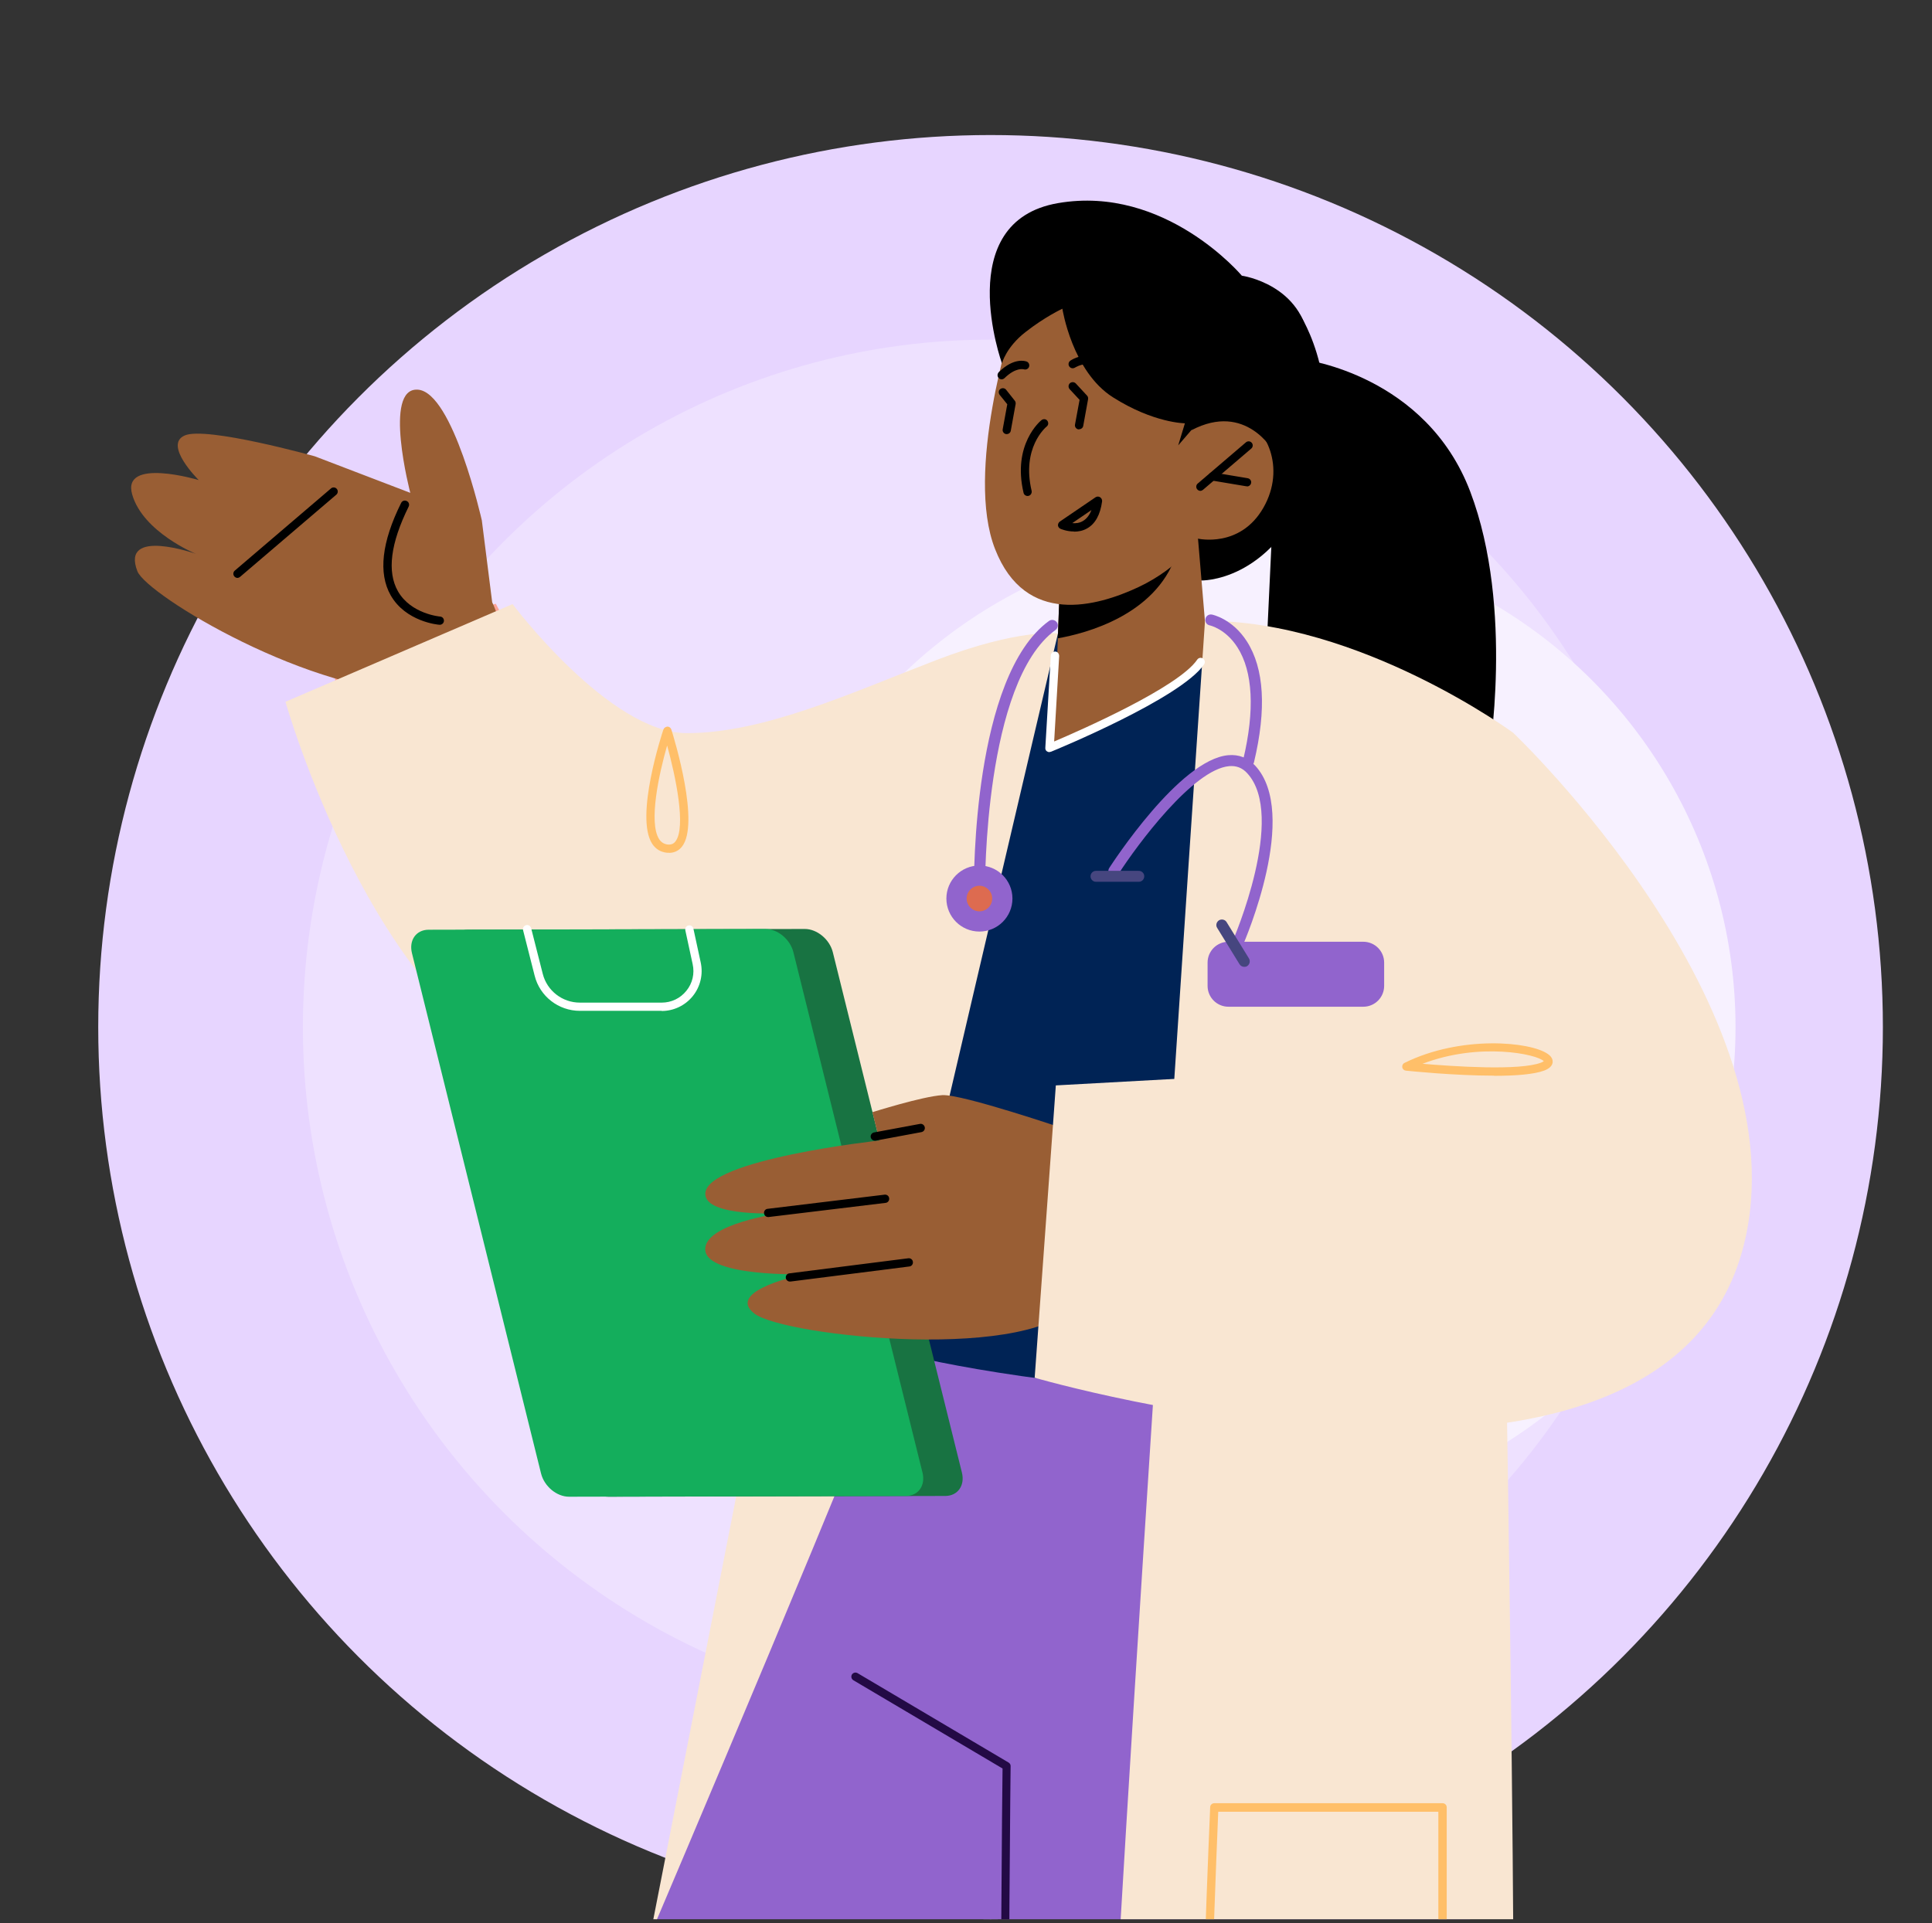 <svg width="236" height="235" viewBox="0 0 236 235" fill="none" xmlns="http://www.w3.org/2000/svg">
<rect x="0" y="0" width="236" height="235" fill="#333333" stroke="none"/>
<g clip-path="url(#clip0_53_3911)">
<circle cx="121" cy="125.5" r="109" fill="#E7D5FF"/>
<circle cx="121" cy="125.5" r="84" fill="#EEE1FF"/>
<circle cx="152" cy="125.5" r="60" fill="#F7F1FF"/>
<g clip-path="url(#clip1_53_3911)">
<path d="M159.317 43.949C159.317 43.949 174.192 45.808 179.602 60.088C185.013 74.367 181.815 92.849 181.815 92.849L154.371 86.546L155.561 61.185L159.317 43.949Z" fill="black"/>
<path d="M146.636 70.927C146.636 70.927 155.115 71.299 159.986 59.474C164.876 47.649 158.759 38.389 158.759 38.389L148.124 43.967L142.341 65.108L146.636 70.946V70.927Z" fill="black"/>
<path d="M112.294 159.097C112.294 159.097 73.118 238.788 72.821 265.042C72.523 291.295 125.198 378.386 125.198 378.386C125.198 378.386 139.515 384.411 160.544 383.723C181.573 383.035 184.882 380.562 184.882 380.562C184.882 380.562 181.275 193.755 172.871 176.277C164.467 158.8 112.294 159.097 112.294 159.097Z" fill="#9164CD"/>
<path d="M81.987 94.28C81.987 94.28 73.881 91.603 69.586 87.345C65.309 83.087 60.568 73.772 60.568 73.772L40.748 78.96C40.748 78.96 40.748 113.971 61.367 127.711C81.987 141.452 98.666 135.929 98.666 135.929L81.987 94.299V94.28Z" fill="#FCA397"/>
<path d="M142.527 76.134C142.527 76.134 161.158 75.501 170.771 84.222C180.383 92.942 174.08 168.951 174.08 168.951C174.08 168.951 148.998 171.052 131.037 168.951C113.076 166.85 104.969 163.987 104.969 163.987C104.969 163.987 102.868 94.113 107.665 85.709C112.481 77.305 142.509 76.134 142.509 76.134H142.527Z" fill="#002355"/>
<path d="M146.339 65.796L147.51 79.722C147.51 79.722 145.335 83.943 137.247 85.3C131.222 86.304 128.973 85.114 128.973 85.114L129.214 77.993L129.475 71.039L143.922 66.558L146.339 65.796Z" fill="#995E34"/>
<path d="M143.922 66.558C143.922 66.949 143.811 67.395 143.625 67.934C141.096 75.148 132.71 77.379 129.215 77.993L129.475 71.039L143.922 66.558Z" fill="black"/>
<path d="M123.673 39.561C123.673 39.561 117.835 57.652 121.554 67.097C125.254 76.561 133.974 74.126 139.087 71.727C144.2 69.31 146.339 65.814 146.339 65.814C146.339 65.814 151.47 67.004 154.315 62.059C157.16 57.113 154.594 52.037 151.638 51.107C148.681 50.178 145.521 52.557 145.521 52.557L147.659 47.258C147.659 47.258 133.993 22.79 123.673 39.579V39.561Z" fill="#995E34"/>
<path d="M146.637 59.976C146.488 59.976 146.358 59.92 146.247 59.79C146.061 59.586 146.098 59.251 146.302 59.084L152.196 54.045C152.42 53.859 152.736 53.896 152.903 54.101C153.089 54.305 153.052 54.64 152.847 54.807L146.953 59.846C146.86 59.92 146.749 59.976 146.618 59.976H146.637Z" fill="black"/>
<path d="M152.344 59.418C152.344 59.418 152.289 59.418 152.251 59.418L148.031 58.712C147.752 58.656 147.566 58.396 147.622 58.135C147.677 57.856 147.938 57.67 148.198 57.726L152.419 58.433C152.698 58.489 152.884 58.749 152.828 59.009C152.791 59.251 152.568 59.437 152.326 59.437L152.344 59.418Z" fill="black"/>
<path d="M135.926 45.864C135.796 45.864 135.647 45.808 135.554 45.696C133.565 43.521 131.408 44.86 131.315 44.915C131.073 45.064 130.776 45.008 130.608 44.767C130.46 44.525 130.515 44.227 130.757 44.06C131.761 43.391 134.216 42.74 136.298 45.008C136.484 45.213 136.465 45.529 136.261 45.733C136.168 45.826 136.038 45.864 135.926 45.864Z" fill="black"/>
<path d="M122.353 46.347C122.223 46.347 122.093 46.291 122 46.198C121.795 45.994 121.814 45.678 122 45.473C123.859 43.651 125.235 44.116 125.403 44.172C125.663 44.265 125.793 44.562 125.7 44.822C125.607 45.083 125.31 45.213 125.049 45.12C124.994 45.12 124.082 44.86 122.707 46.198C122.614 46.291 122.483 46.347 122.353 46.347Z" fill="black"/>
<path d="M147.194 75.855C147.194 75.855 134.198 266.938 135.276 269.113C136.354 271.289 160.916 275.101 169.599 273.464C178.282 271.828 183.061 269.113 184.455 267.477C185.85 265.841 183.544 140.894 183.544 140.894L184.901 89.577C184.901 89.577 166.141 75.78 147.194 75.855Z" fill="#F9E6D2"/>
<path d="M166.531 115.068H150.058C148.651 115.068 147.51 116.208 147.51 117.615V120.46C147.51 121.867 148.651 123.007 150.058 123.007H166.531C167.938 123.007 169.078 121.867 169.078 120.46V117.615C169.078 116.208 167.938 115.068 166.531 115.068Z" fill="#9164CD"/>
<path d="M125.533 60.608C125.31 60.608 125.087 60.459 125.031 60.218C123.637 54.305 127.077 51.442 127.225 51.33C127.448 51.163 127.764 51.181 127.932 51.404C128.099 51.628 128.081 51.944 127.857 52.111C127.727 52.222 124.771 54.714 126.017 59.976C126.072 60.255 125.905 60.515 125.645 60.59C125.608 60.59 125.57 60.59 125.533 60.59V60.608Z" fill="black"/>
<path d="M122.986 53.041C122.986 53.041 122.93 53.041 122.893 53.041C122.614 52.985 122.428 52.725 122.484 52.446L123.042 49.396L122.112 48.244C121.945 48.02 121.964 47.704 122.187 47.537C122.41 47.37 122.726 47.407 122.893 47.611L123.953 48.95C124.046 49.062 124.083 49.21 124.065 49.359L123.47 52.632C123.432 52.873 123.209 53.041 122.968 53.041H122.986Z" fill="black"/>
<path d="M131.186 64.941C130.293 64.941 129.568 64.624 129.531 64.606C129.364 64.531 129.252 64.364 129.233 64.197C129.233 64.011 129.308 63.843 129.457 63.732L133.826 60.757C133.993 60.645 134.216 60.645 134.384 60.757C134.551 60.869 134.644 61.054 134.625 61.259C134.402 62.895 133.789 64.011 132.785 64.569C132.264 64.866 131.706 64.959 131.204 64.959L131.186 64.941ZM130.981 63.918C131.39 63.955 131.855 63.918 132.283 63.658C132.729 63.397 133.082 62.951 133.324 62.319L130.981 63.918Z" fill="black"/>
<path d="M112.072 82.009C112.072 82.009 103.054 87.141 93.98 90.135C85.52 92.942 79.143 93.165 79.143 93.165C79.143 93.165 79.124 104.024 79.478 115.366C79.849 127.042 78.288 135.279 78.288 135.279C78.288 135.279 106.494 141.34 113.02 132.341C119.546 123.342 112.09 82.009 112.09 82.009H112.072Z" fill="#7772D3"/>
<path d="M58.857 63.583C58.857 63.583 55.343 47.928 51.048 47.612C46.734 47.296 50.118 60.218 50.118 60.218L38.461 55.755C38.461 55.755 25.185 52.056 22.563 53.208C19.923 54.361 24.274 58.656 24.274 58.656C24.274 58.656 14.828 55.83 16.148 60.422C17.469 65.034 23.939 67.674 23.939 67.674C23.939 67.674 14.698 64.401 16.781 69.793C17.915 72.713 38.219 85.003 51.903 84.575C65.588 84.129 60.122 73.587 60.122 73.587L58.857 63.583Z" fill="#995E34"/>
<path d="M29.015 70.612C28.867 70.612 28.736 70.556 28.625 70.426C28.439 70.221 28.476 69.886 28.681 69.719L40.432 59.679C40.636 59.493 40.971 59.53 41.138 59.734C41.324 59.939 41.287 60.274 41.083 60.441L29.331 70.481C29.239 70.556 29.127 70.612 28.997 70.612H29.015Z" fill="black"/>
<path d="M53.707 76.338C53.503 76.338 49.561 75.966 47.72 72.731C46.196 70.035 46.623 66.242 49.003 61.445C49.133 61.184 49.431 61.091 49.691 61.221C49.951 61.352 50.044 61.649 49.914 61.909C47.702 66.39 47.255 69.867 48.613 72.247C50.193 75.018 53.726 75.334 53.763 75.334C54.042 75.352 54.246 75.594 54.228 75.873C54.209 76.133 53.986 76.338 53.726 76.338H53.707Z" fill="black"/>
<path d="M125.198 373.124C124.938 373.124 124.715 372.92 124.696 372.641C121.331 314.853 122.39 222.035 122.465 216.085L104.243 205.301C104.002 205.152 103.927 204.855 104.058 204.613C104.206 204.371 104.504 204.297 104.745 204.427L123.209 215.36C123.357 215.453 123.469 215.62 123.45 215.806C123.45 216.773 122.205 313.198 125.682 372.585C125.682 372.864 125.477 373.106 125.198 373.124C125.198 373.124 125.179 373.124 125.161 373.124H125.198Z" fill="#230A45"/>
<path d="M131.818 52.464C131.818 52.464 131.762 52.464 131.725 52.464C131.446 52.409 131.26 52.148 131.316 51.869L131.874 48.857L130.665 47.556C130.479 47.351 130.479 47.035 130.684 46.831C130.888 46.645 131.204 46.645 131.409 46.849L132.785 48.337C132.896 48.448 132.933 48.615 132.915 48.764L132.32 52.037C132.283 52.278 132.06 52.446 131.818 52.446V52.464Z" fill="black"/>
<path d="M145.54 52.539L143.922 54.417L144.74 51.721C144.74 51.721 140.929 51.702 135.946 48.541C130.963 45.38 129.773 37.72 129.773 37.72C129.773 37.72 127.616 38.724 125.255 40.583C122.893 42.424 122.391 44.395 122.391 44.395C122.391 44.395 116.144 27.066 129.252 24.816C142.36 22.566 151.694 33.685 151.694 33.685C151.694 33.685 159.206 34.726 159.95 42.089C160.693 49.452 155.562 55.16 155.562 55.16C155.562 55.16 152.215 49.062 145.558 52.557L145.54 52.539Z" fill="black"/>
<path d="M62.613 73.81L34.872 85.746C34.872 85.746 45.47 123.379 66.927 131.895C87.733 140.15 98.647 138.328 98.647 138.328L79.422 236.464C79.422 236.464 108.204 168.803 108.836 165.084C109.468 161.384 129.233 77.398 129.233 77.398C129.233 77.398 124.566 76.729 114.321 80.671C104.076 84.612 93.367 89.577 83.903 89.577C74.439 89.577 62.613 73.81 62.613 73.81Z" fill="#F9E6D2"/>
<path d="M128.973 85.114L128.192 91.38C128.192 91.38 145.484 84.129 146.636 80.894C147.789 77.64 129.735 82.716 129.735 82.716L128.973 85.133V85.114Z" fill="#995E34"/>
<path d="M128.192 91.9C128.08 91.9 127.987 91.863 127.894 91.808C127.746 91.715 127.671 91.547 127.69 91.361L128.359 80.094C128.359 79.815 128.619 79.61 128.898 79.61C129.177 79.61 129.382 79.871 129.382 80.15L128.768 90.599C131.911 89.26 143.959 83.98 146.246 80.596C146.395 80.373 146.711 80.298 146.952 80.466C147.176 80.614 147.25 80.93 147.083 81.172C144.294 85.3 129.047 91.584 128.396 91.845C128.341 91.863 128.266 91.882 128.21 91.882L128.192 91.9Z" fill="white"/>
<path d="M166.011 263.331C159.633 263.331 148.05 262.271 147.12 261.063C146.265 259.947 147.325 232.541 147.827 220.808C147.827 220.529 148.068 220.325 148.329 220.325H176.218C176.497 220.325 176.721 220.548 176.721 220.827V260.747C176.721 260.914 176.646 261.063 176.516 261.156C176.423 261.23 174.173 262.773 168.614 263.238C167.926 263.294 167.052 263.331 166.029 263.331H166.011ZM148.812 221.347C148.18 236.501 147.436 259.073 147.957 260.523C148.961 261.342 162.906 262.699 168.502 262.253C172.816 261.899 175.029 260.839 175.698 260.486V221.366H148.812V221.347Z" fill="#FFBF69"/>
<path d="M115.492 182.784L74.327 182.877C72.821 182.877 71.296 181.613 70.906 180.033L55.139 116.462C54.748 114.882 55.641 113.617 57.147 113.599L98.312 113.506C99.8 113.506 101.343 114.77 101.733 116.351L117.5 179.921C117.891 181.502 116.998 182.766 115.492 182.784Z" fill="#187342"/>
<path d="M110.677 182.784L69.511 182.877C68.005 182.877 66.481 181.613 66.09 180.033L50.323 116.462C49.933 114.882 50.825 113.617 52.331 113.599L93.497 113.506C95.003 113.506 96.527 114.77 96.918 116.351L112.685 179.921C113.075 181.502 112.183 182.766 110.677 182.784Z" fill="#14AE5C"/>
<path d="M81.709 104.191C81.709 104.191 81.542 104.191 81.467 104.191C80.705 104.116 80.091 103.744 79.664 103.094C77.525 99.784 80.891 89.558 81.04 89.13C81.114 88.926 81.3 88.814 81.523 88.777C81.746 88.777 81.932 88.926 82.006 89.13C82.378 90.302 85.539 100.695 83.289 103.466C82.899 103.949 82.36 104.209 81.709 104.209V104.191ZM81.504 91.045C80.5 94.541 79.199 100.491 80.519 102.536C80.779 102.926 81.114 103.131 81.56 103.187C81.969 103.224 82.267 103.112 82.49 102.833C83.866 101.123 82.508 94.764 81.486 91.064L81.504 91.045Z" fill="#FFBF69"/>
<path d="M130.182 137.975C130.182 137.975 117.52 133.661 115.103 133.81C112.685 133.959 106.568 135.892 106.568 135.892L107.424 139.351C107.424 139.351 86.134 141.675 86.153 145.877C86.153 148.74 95.394 148.238 95.394 148.238C95.394 148.238 85.855 149.521 86.153 152.775C86.45 156.029 98.239 155.694 98.239 155.694C98.239 155.694 88.496 157.647 92.14 160.491C95.803 163.336 127.002 166.59 131.706 158.874C136.429 151.157 130.182 137.956 130.182 137.956V137.975Z" fill="#995E34"/>
<path d="M184.883 89.577C184.883 89.577 220.452 123.379 212.959 152.329C203.049 190.631 126.389 168.338 126.389 168.338L128.973 132.62L175.029 130.091L184.883 89.558V89.577Z" fill="#F9E6D2"/>
<path d="M182.484 131.43C177.65 131.43 172.09 130.854 171.737 130.817C171.514 130.798 171.328 130.631 171.291 130.408C171.254 130.184 171.365 129.961 171.57 129.868C178.412 126.484 186.928 127.247 189.085 128.79C189.624 129.162 189.68 129.552 189.661 129.813C189.605 130.222 189.271 130.556 188.657 130.798C187.393 131.281 185.05 131.449 182.503 131.449L182.484 131.43ZM173.782 129.98C177.538 130.296 185.645 130.854 188.266 129.831C188.434 129.757 188.527 129.701 188.583 129.664C187.802 128.809 180.736 127.302 173.764 129.98H173.782Z" fill="#FFBF69"/>
<path d="M106.865 139.37C106.624 139.37 106.419 139.202 106.363 138.961C106.308 138.682 106.494 138.421 106.772 138.366L112.369 137.324C112.648 137.269 112.908 137.455 112.964 137.733C113.02 138.012 112.834 138.273 112.555 138.328L106.958 139.37C106.958 139.37 106.903 139.37 106.865 139.37Z" fill="black"/>
<path d="M93.832 148.703C93.572 148.703 93.367 148.517 93.33 148.257C93.293 147.978 93.497 147.717 93.776 147.699L108.056 145.97C108.335 145.933 108.595 146.137 108.614 146.416C108.651 146.695 108.446 146.955 108.168 146.974L93.888 148.703C93.888 148.703 93.851 148.703 93.832 148.703Z" fill="black"/>
<path d="M96.49 156.587C96.23 156.587 96.025 156.401 95.988 156.141C95.951 155.862 96.155 155.601 96.434 155.583L110.955 153.742C111.234 153.705 111.495 153.909 111.513 154.188C111.55 154.467 111.346 154.728 111.067 154.746L96.546 156.587C96.546 156.587 96.508 156.587 96.49 156.587Z" fill="black"/>
<path d="M80.835 123.509H70.831C68.228 123.509 65.941 121.743 65.309 119.214L63.896 113.655C63.822 113.376 63.989 113.115 64.268 113.041C64.528 112.967 64.807 113.134 64.882 113.413L66.295 118.972C66.815 121.055 68.693 122.505 70.831 122.505H80.835C82.006 122.505 83.103 121.984 83.847 121.055C84.59 120.144 84.869 118.954 84.609 117.801L83.716 113.673C83.661 113.394 83.828 113.134 84.107 113.078C84.367 113.023 84.646 113.19 84.702 113.469L85.594 117.596C85.91 119.047 85.557 120.553 84.628 121.706C83.698 122.858 82.303 123.528 80.816 123.528L80.835 123.509Z" fill="white"/>
<path d="M152.512 93.648C152.512 93.648 152.401 93.648 152.364 93.63C151.992 93.537 151.769 93.184 151.862 92.812C153.293 86.788 153.052 82.046 151.155 79.09C149.705 76.822 147.79 76.412 147.771 76.412C147.399 76.338 147.176 75.985 147.251 75.613C147.325 75.241 147.678 75.018 148.05 75.092C148.143 75.111 150.542 75.613 152.308 78.365C154.428 81.674 154.725 86.639 153.182 93.128C153.107 93.444 152.829 93.648 152.531 93.648H152.512Z" fill="#9164CD"/>
<path d="M119.639 109.155C119.267 109.155 118.97 108.858 118.97 108.486C118.97 107.426 118.821 82.641 128.136 75.873C128.434 75.65 128.861 75.725 129.085 76.022C129.308 76.32 129.233 76.747 128.936 76.97C120.197 83.329 120.327 108.226 120.327 108.467C120.327 108.839 120.03 109.155 119.658 109.155H119.639Z" fill="#9164CD"/>
<path d="M151.21 115.923C151.21 115.923 151.024 115.923 150.931 115.868C150.597 115.719 150.429 115.328 150.578 114.975C150.652 114.826 157.179 99.691 152.344 94.467C151.749 93.816 151.024 93.537 150.15 93.611C145.744 94.002 138.901 103.243 136.633 106.775C136.428 107.092 136.019 107.185 135.703 106.98C135.387 106.775 135.294 106.366 135.499 106.05C135.852 105.511 144.089 92.793 150.039 92.273C151.322 92.161 152.437 92.589 153.33 93.556C158.759 99.431 152.084 114.882 151.805 115.533C151.694 115.793 151.452 115.942 151.192 115.942L151.21 115.923Z" fill="#9164CD"/>
<path d="M119.639 113.822C121.867 113.822 123.673 112.016 123.673 109.788C123.673 107.559 121.867 105.753 119.639 105.753C117.41 105.753 115.604 107.559 115.604 109.788C115.604 112.016 117.41 113.822 119.639 113.822Z" fill="#9164CD"/>
<path d="M121.2 109.787C121.2 110.661 120.494 111.349 119.638 111.349C118.783 111.349 118.077 110.643 118.077 109.787C118.077 108.932 118.783 108.226 119.638 108.226C120.494 108.226 121.2 108.932 121.2 109.787Z" fill="#DD6B50"/>
<path d="M139.106 107.742H133.882C133.51 107.742 133.212 107.445 133.212 107.073C133.212 106.701 133.51 106.403 133.882 106.403H139.106C139.478 106.403 139.776 106.701 139.776 107.073C139.776 107.445 139.478 107.742 139.106 107.742Z" fill="#46467F"/>
<path d="M151.991 118.136C151.768 118.136 151.545 118.024 151.415 117.82L148.682 113.376C148.477 113.06 148.589 112.651 148.905 112.446C149.221 112.26 149.648 112.353 149.834 112.669L152.568 117.113C152.753 117.429 152.66 117.838 152.344 118.043C152.233 118.117 152.103 118.136 151.991 118.136Z" fill="#46467F"/>
</g>
</g>
<defs>
<clipPath id="clip0_53_3911">
<rect width="236" height="234" fill="white" transform="translate(0 0.5)"/>
</clipPath>
<clipPath id="clip1_53_3911">
<rect width="198" height="403.623" fill="white" transform="translate(16 24.5)"/>
</clipPath>
</defs>
</svg>
